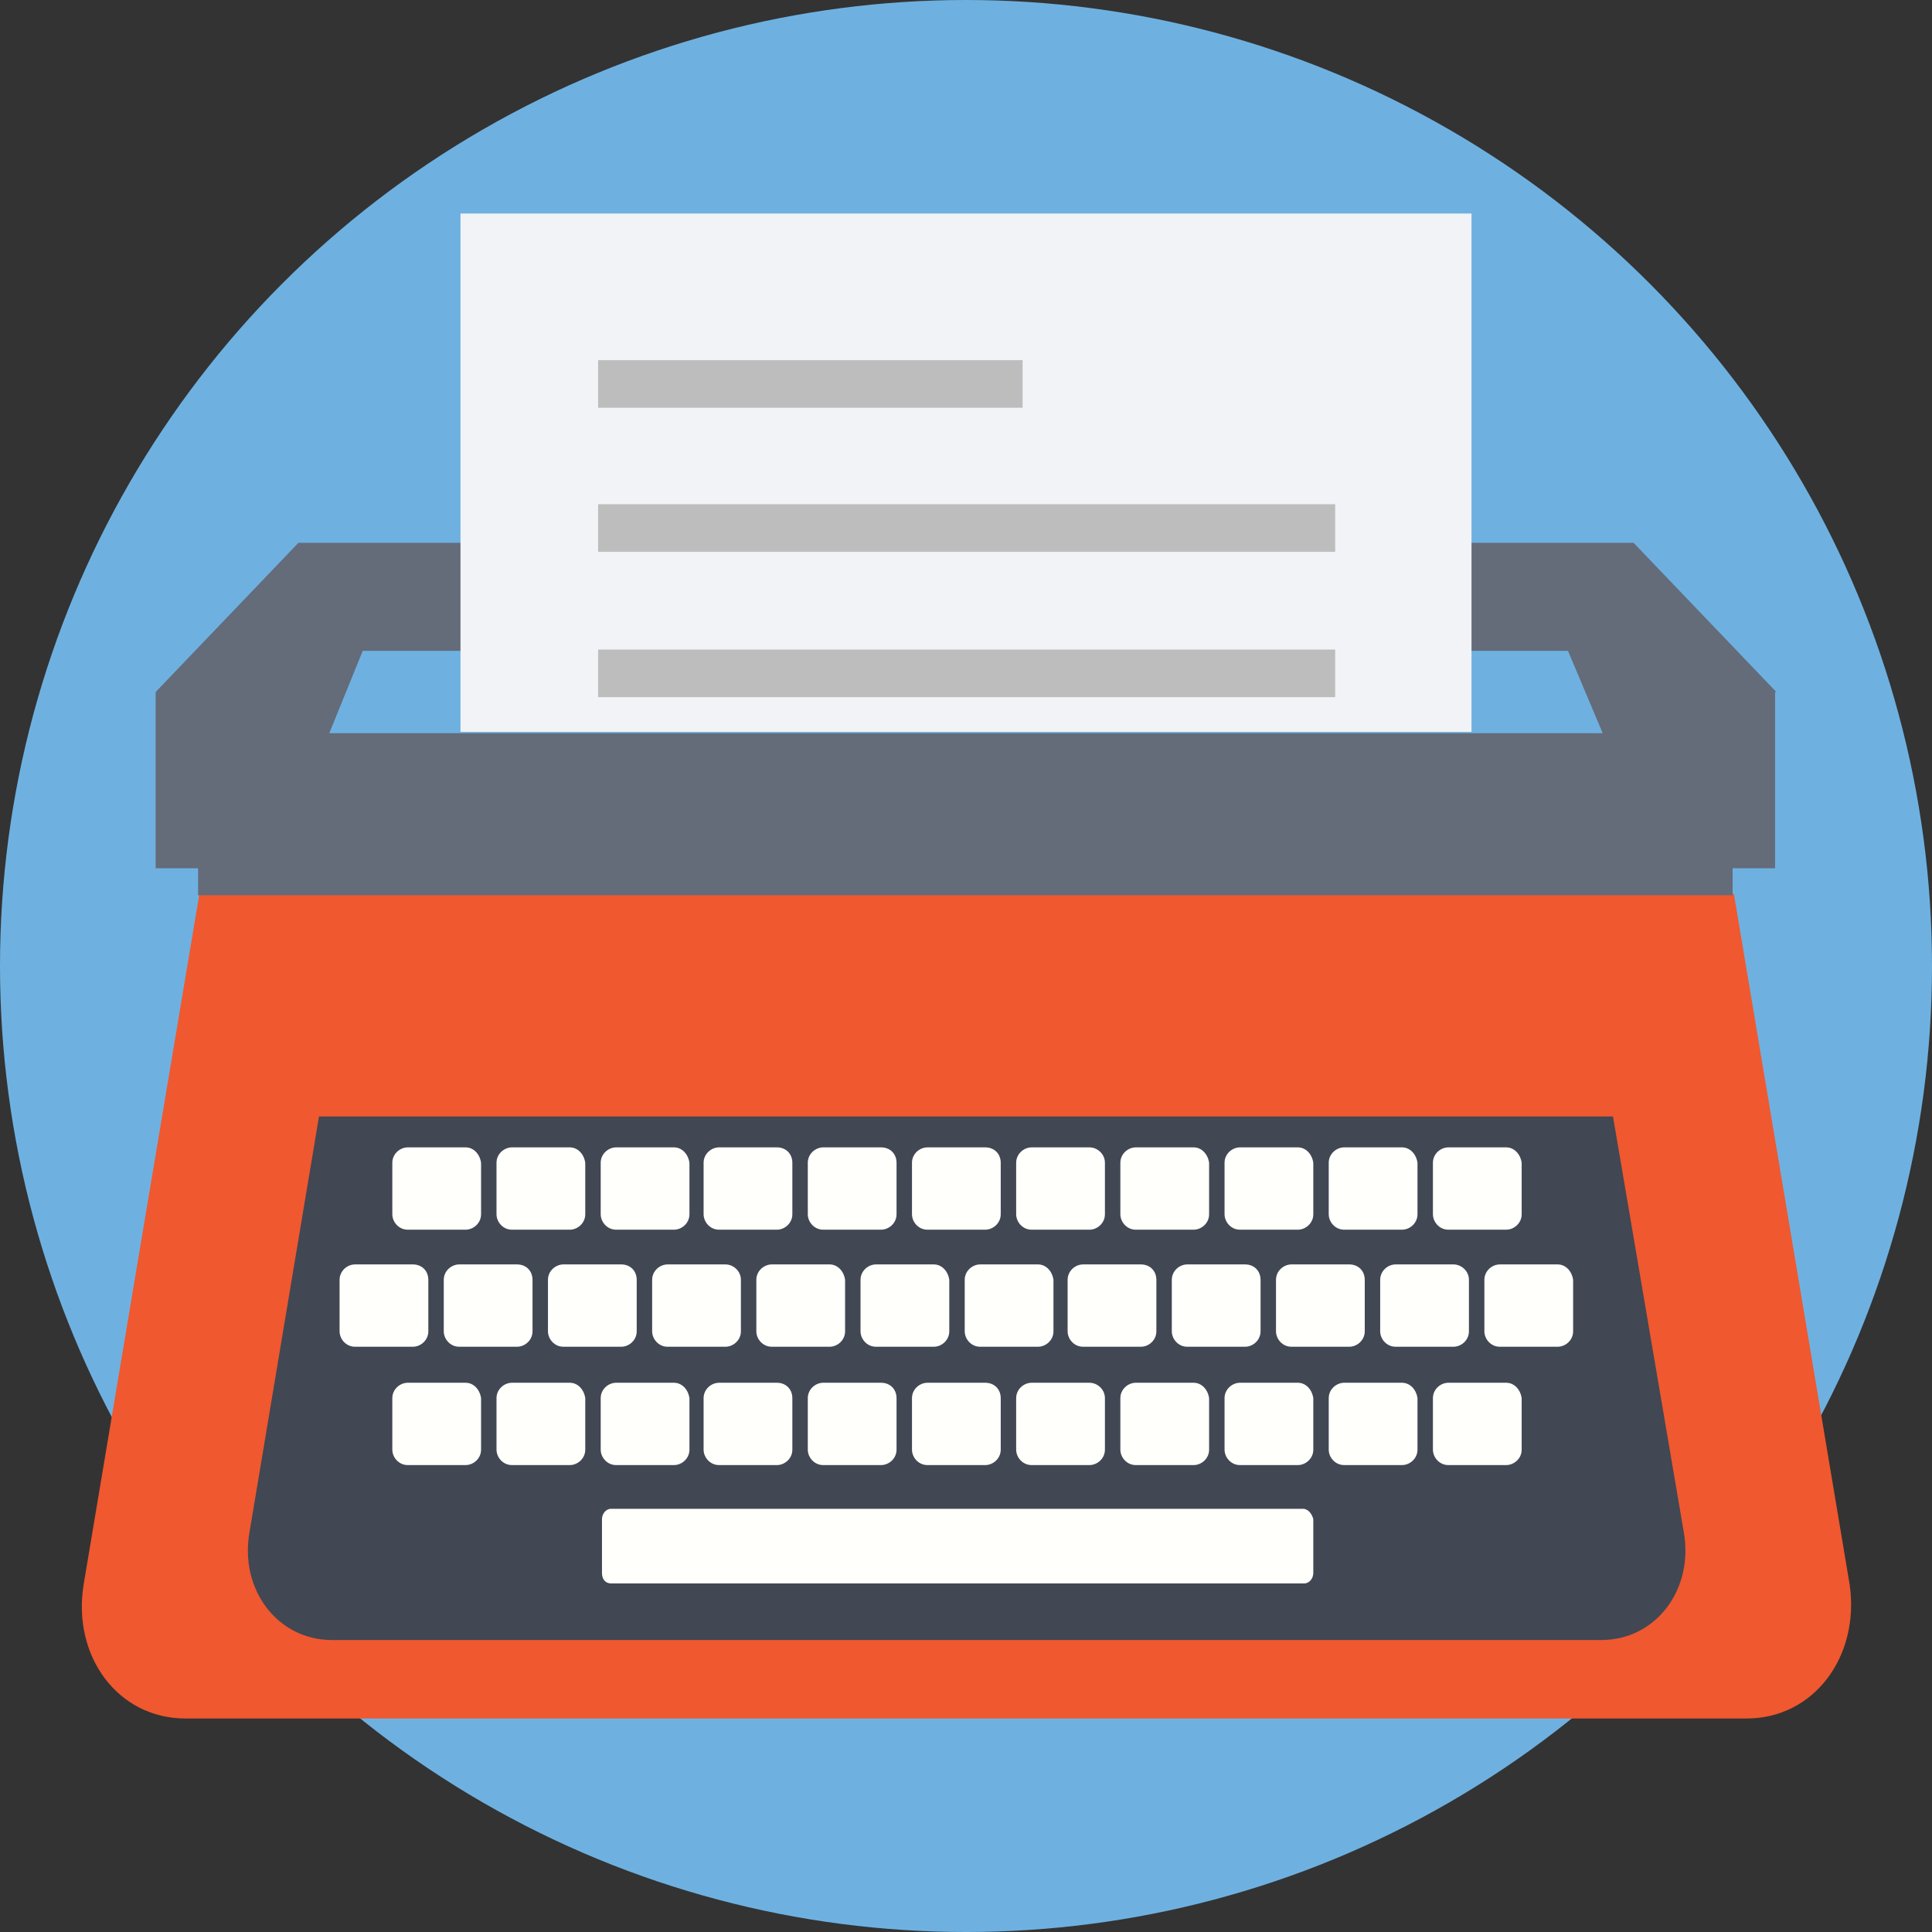 <?xml version="1.0" encoding="iso-8859-1"?>
<!-- Uploaded to: SVG Repo, www.svgrepo.com, Generator: SVG Repo Mixer Tools -->
<svg version="1.1" id="Layer_1" xmlns="http://www.w3.org/2000/svg" xmlns:xlink="http://www.w3.org/1999/xlink" 
	 viewBox="0 0 509.287 509.287" xml:space="preserve">
<rect x="0" y="0" width="509.287" height="509.287" fill="#333333" stroke="none"/>
<circle style="fill:#6EB1E1;" cx="254.644" cy="254.644" r="254.644"/>
<path style="fill:#F0582F;" d="M460.461,453.001H48.826c-17.632,0-29.838-16.276-26.787-35.264l30.517-182.082H457.07
	l30.517,182.082C490.299,436.726,478.093,453.001,460.461,453.001z"/>
<path style="fill:#414753;" d="M425.197,294.315H84.09L65.78,403.836c-2.713,15.258,7.46,28.482,21.701,28.482h334.665
	c14.241,0,24.413-13.224,21.701-28.482L425.197,294.315z"/>
<path style="fill:#646B79;" d="M468.26,182.421l-37.637-39.332l0,0H78.665l0,0l-37.637,39.332v46.453h11.189v7.121h404.514v-7.121
	h11.189v-46.453H468.26z M422.485,193.272H86.803l8.816-21.701H413.33L422.485,193.272z"/>
<rect x="121.388" y="56.286" style="fill:#F1F3F7;" width="266.511" height="136.646"/>
<g>
	<path style="fill:#FFFFFC;" d="M122.744,302.453h-15.258c-2.034,0-4.069,1.695-4.069,4.069v13.563c0,2.034,1.695,4.069,4.069,4.069
		h15.258c2.034,0,4.069-1.695,4.069-4.069v-13.563C126.474,304.148,124.779,302.453,122.744,302.453z"/>
	<path style="fill:#FFFFFC;" d="M150.209,302.453h-15.258c-2.034,0-4.069,1.695-4.069,4.069v13.563c0,2.034,1.695,4.069,4.069,4.069
		h15.258c2.034,0,4.069-1.695,4.069-4.069v-13.563C153.939,304.148,152.244,302.453,150.209,302.453z"/>
	<path style="fill:#FFFFFC;" d="M177.674,302.453h-15.258c-2.034,0-4.069,1.695-4.069,4.069v13.563c0,2.034,1.695,4.069,4.069,4.069
		h15.258c2.034,0,4.069-1.695,4.069-4.069v-13.563C181.404,304.148,179.709,302.453,177.674,302.453z"/>
	<path style="fill:#FFFFFC;" d="M204.8,302.453h-15.258c-2.034,0-4.069,1.695-4.069,4.069v13.563c0,2.034,1.695,4.069,4.069,4.069
		H204.8c2.034,0,4.069-1.695,4.069-4.069v-13.563C208.869,304.148,207.174,302.453,204.8,302.453z"/>
	<path style="fill:#FFFFFC;" d="M232.265,302.453h-15.258c-2.034,0-4.069,1.695-4.069,4.069v13.563c0,2.034,1.695,4.069,4.069,4.069
		h15.258c2.034,0,4.069-1.695,4.069-4.069v-13.563C236.334,304.148,234.638,302.453,232.265,302.453z"/>
	<path style="fill:#FFFFFC;" d="M259.73,302.453h-15.258c-2.034,0-4.069,1.695-4.069,4.069v13.563c0,2.034,1.695,4.069,4.069,4.069
		h15.258c2.034,0,4.069-1.695,4.069-4.069v-13.563C263.799,304.148,262.103,302.453,259.73,302.453z"/>
	<path style="fill:#FFFFFC;" d="M287.195,302.453h-15.258c-2.034,0-4.069,1.695-4.069,4.069v13.563c0,2.034,1.695,4.069,4.069,4.069
		h15.258c2.034,0,4.069-1.695,4.069-4.069v-13.563C291.264,304.148,289.229,302.453,287.195,302.453z"/>
	<path style="fill:#FFFFFC;" d="M314.66,302.453h-15.258c-2.034,0-4.069,1.695-4.069,4.069v13.563c0,2.034,1.695,4.069,4.069,4.069
		h15.258c2.034,0,4.069-1.695,4.069-4.069v-13.563C318.389,304.148,316.694,302.453,314.66,302.453z"/>
	<path style="fill:#FFFFFC;" d="M342.125,302.453h-15.258c-2.034,0-4.069,1.695-4.069,4.069v13.563c0,2.034,1.695,4.069,4.069,4.069
		h15.258c2.034,0,4.069-1.695,4.069-4.069v-13.563C345.854,304.148,344.159,302.453,342.125,302.453z"/>
	<path style="fill:#FFFFFC;" d="M369.589,302.453h-15.258c-2.034,0-4.069,1.695-4.069,4.069v13.563c0,2.034,1.695,4.069,4.069,4.069
		h15.258c2.034,0,4.069-1.695,4.069-4.069v-13.563C373.319,304.148,371.624,302.453,369.589,302.453z"/>
	<path style="fill:#FFFFFC;" d="M397.054,302.453h-15.258c-2.034,0-4.069,1.695-4.069,4.069v13.563c0,2.034,1.695,4.069,4.069,4.069
		h15.258c2.034,0,4.069-1.695,4.069-4.069v-13.563C400.784,304.148,399.089,302.453,397.054,302.453z"/>
	<path style="fill:#FFFFFC;" d="M122.744,364.503h-15.258c-2.034,0-4.069,1.695-4.069,4.069v13.563c0,2.034,1.695,4.069,4.069,4.069
		h15.258c2.034,0,4.069-1.695,4.069-4.069v-13.563C126.474,366.199,124.779,364.503,122.744,364.503z"/>
	<path style="fill:#FFFFFC;" d="M150.209,364.503h-15.258c-2.034,0-4.069,1.695-4.069,4.069v13.563c0,2.034,1.695,4.069,4.069,4.069
		h15.258c2.034,0,4.069-1.695,4.069-4.069v-13.563C153.939,366.199,152.244,364.503,150.209,364.503z"/>
	<path style="fill:#FFFFFC;" d="M177.674,364.503h-15.258c-2.034,0-4.069,1.695-4.069,4.069v13.563c0,2.034,1.695,4.069,4.069,4.069
		h15.258c2.034,0,4.069-1.695,4.069-4.069v-13.563C181.404,366.199,179.709,364.503,177.674,364.503z"/>
	<path style="fill:#FFFFFC;" d="M204.8,364.503h-15.258c-2.034,0-4.069,1.695-4.069,4.069v13.563c0,2.034,1.695,4.069,4.069,4.069
		H204.8c2.034,0,4.069-1.695,4.069-4.069v-13.563C208.869,366.199,207.174,364.503,204.8,364.503z"/>
	<path style="fill:#FFFFFC;" d="M232.265,364.503h-15.258c-2.034,0-4.069,1.695-4.069,4.069v13.563c0,2.034,1.695,4.069,4.069,4.069
		h15.258c2.034,0,4.069-1.695,4.069-4.069v-13.563C236.334,366.199,234.638,364.503,232.265,364.503z"/>
	<path style="fill:#FFFFFC;" d="M259.73,364.503h-15.258c-2.034,0-4.069,1.695-4.069,4.069v13.563c0,2.034,1.695,4.069,4.069,4.069
		h15.258c2.034,0,4.069-1.695,4.069-4.069v-13.563C263.799,366.199,262.103,364.503,259.73,364.503z"/>
	<path style="fill:#FFFFFC;" d="M287.195,364.503h-15.258c-2.034,0-4.069,1.695-4.069,4.069v13.563c0,2.034,1.695,4.069,4.069,4.069
		h15.258c2.034,0,4.069-1.695,4.069-4.069v-13.563C291.264,366.199,289.229,364.503,287.195,364.503z"/>
	<path style="fill:#FFFFFC;" d="M314.66,364.503h-15.258c-2.034,0-4.069,1.695-4.069,4.069v13.563c0,2.034,1.695,4.069,4.069,4.069
		h15.258c2.034,0,4.069-1.695,4.069-4.069v-13.563C318.389,366.199,316.694,364.503,314.66,364.503z"/>
	<path style="fill:#FFFFFC;" d="M342.125,364.503h-15.258c-2.034,0-4.069,1.695-4.069,4.069v13.563c0,2.034,1.695,4.069,4.069,4.069
		h15.258c2.034,0,4.069-1.695,4.069-4.069v-13.563C345.854,366.199,344.159,364.503,342.125,364.503z"/>
	<path style="fill:#FFFFFC;" d="M369.589,364.503h-15.258c-2.034,0-4.069,1.695-4.069,4.069v13.563c0,2.034,1.695,4.069,4.069,4.069
		h15.258c2.034,0,4.069-1.695,4.069-4.069v-13.563C373.319,366.199,371.624,364.503,369.589,364.503z"/>
	<path style="fill:#FFFFFC;" d="M397.054,364.503h-15.258c-2.034,0-4.069,1.695-4.069,4.069v13.563c0,2.034,1.695,4.069,4.069,4.069
		h15.258c2.034,0,4.069-1.695,4.069-4.069v-13.563C400.784,366.199,399.089,364.503,397.054,364.503z"/>
	<path style="fill:#FFFFFC;" d="M108.842,333.309H93.584c-2.034,0-4.069,1.695-4.069,4.069v13.563c0,2.034,1.695,4.069,4.069,4.069
		h15.258c2.034,0,4.069-1.695,4.069-4.069v-13.563C112.911,335.004,111.216,333.309,108.842,333.309z"/>
	<path style="fill:#FFFFFC;" d="M136.307,333.309h-15.258c-2.034,0-4.069,1.695-4.069,4.069v13.563c0,2.034,1.695,4.069,4.069,4.069
		h15.258c2.034,0,4.069-1.695,4.069-4.069v-13.563C140.376,335.004,138.681,333.309,136.307,333.309z"/>
	<path style="fill:#FFFFFC;" d="M163.772,333.309h-15.258c-2.034,0-4.069,1.695-4.069,4.069v13.563c0,2.034,1.695,4.069,4.069,4.069
		h15.258c2.034,0,4.069-1.695,4.069-4.069v-13.563C167.841,335.004,166.146,333.309,163.772,333.309z"/>
	<path style="fill:#FFFFFC;" d="M191.237,333.309h-15.258c-2.034,0-4.069,1.695-4.069,4.069v13.563c0,2.034,1.695,4.069,4.069,4.069
		h15.258c2.034,0,4.069-1.695,4.069-4.069v-13.563C195.306,335.004,193.272,333.309,191.237,333.309z"/>
	<path style="fill:#FFFFFC;" d="M218.702,333.309h-15.258c-2.034,0-4.069,1.695-4.069,4.069v13.563c0,2.034,1.695,4.069,4.069,4.069
		h15.258c2.034,0,4.069-1.695,4.069-4.069v-13.563C222.432,335.004,220.736,333.309,218.702,333.309z"/>
	<path style="fill:#FFFFFC;" d="M246.167,333.309h-15.258c-2.034,0-4.069,1.695-4.069,4.069v13.563c0,2.034,1.695,4.069,4.069,4.069
		h15.258c2.034,0,4.069-1.695,4.069-4.069v-13.563C249.897,335.004,248.201,333.309,246.167,333.309z"/>
	<path style="fill:#FFFFFC;" d="M273.632,333.309h-15.258c-2.034,0-4.069,1.695-4.069,4.069v13.563c0,2.034,1.695,4.069,4.069,4.069
		h15.258c2.034,0,4.069-1.695,4.069-4.069v-13.563C277.362,335.004,275.666,333.309,273.632,333.309z"/>
	<path style="fill:#FFFFFC;" d="M300.758,333.309h-15.258c-2.034,0-4.069,1.695-4.069,4.069v13.563c0,2.034,1.695,4.069,4.069,4.069
		h15.258c2.034,0,4.069-1.695,4.069-4.069v-13.563C304.827,335.004,303.131,333.309,300.758,333.309z"/>
	<path style="fill:#FFFFFC;" d="M328.223,333.309h-15.258c-2.034,0-4.069,1.695-4.069,4.069v13.563c0,2.034,1.695,4.069,4.069,4.069
		h15.258c2.034,0,4.069-1.695,4.069-4.069v-13.563C332.291,335.004,330.596,333.309,328.223,333.309z"/>
	<path style="fill:#FFFFFC;" d="M355.687,333.309h-15.258c-2.034,0-4.069,1.695-4.069,4.069v13.563c0,2.034,1.695,4.069,4.069,4.069
		h15.258c2.034,0,4.069-1.695,4.069-4.069v-13.563C359.756,335.004,358.061,333.309,355.687,333.309z"/>
	<path style="fill:#FFFFFC;" d="M383.152,333.309h-15.258c-2.034,0-4.069,1.695-4.069,4.069v13.563c0,2.034,1.695,4.069,4.069,4.069
		h15.258c2.034,0,4.069-1.695,4.069-4.069v-13.563C387.221,335.004,385.187,333.309,383.152,333.309z"/>
	<path style="fill:#FFFFFC;" d="M410.617,333.309h-15.258c-2.034,0-4.069,1.695-4.069,4.069v13.563c0,2.034,1.695,4.069,4.069,4.069
		h15.258c2.034,0,4.069-1.695,4.069-4.069v-13.563C414.347,335.004,412.652,333.309,410.617,333.309z"/>
	<path style="fill:#FFFFFC;" d="M343.481,397.732H161.06c-1.356,0-2.374,1.356-2.374,2.713v14.241c0,1.695,1.017,2.713,2.374,2.713
		h182.76c1.356,0,2.373-1.356,2.373-2.713v-14.241C345.854,399.089,344.837,397.732,343.481,397.732z"/>
</g>
<g>
	<rect x="157.669" y="94.94" style="fill:#BDBDBE;" width="111.894" height="12.546"/>
	<rect x="157.669" y="132.917" style="fill:#BDBDBE;" width="194.289" height="12.546"/>
	<rect x="157.669" y="171.232" style="fill:#BDBDBE;" width="194.289" height="12.546"/>
</g>
</svg>